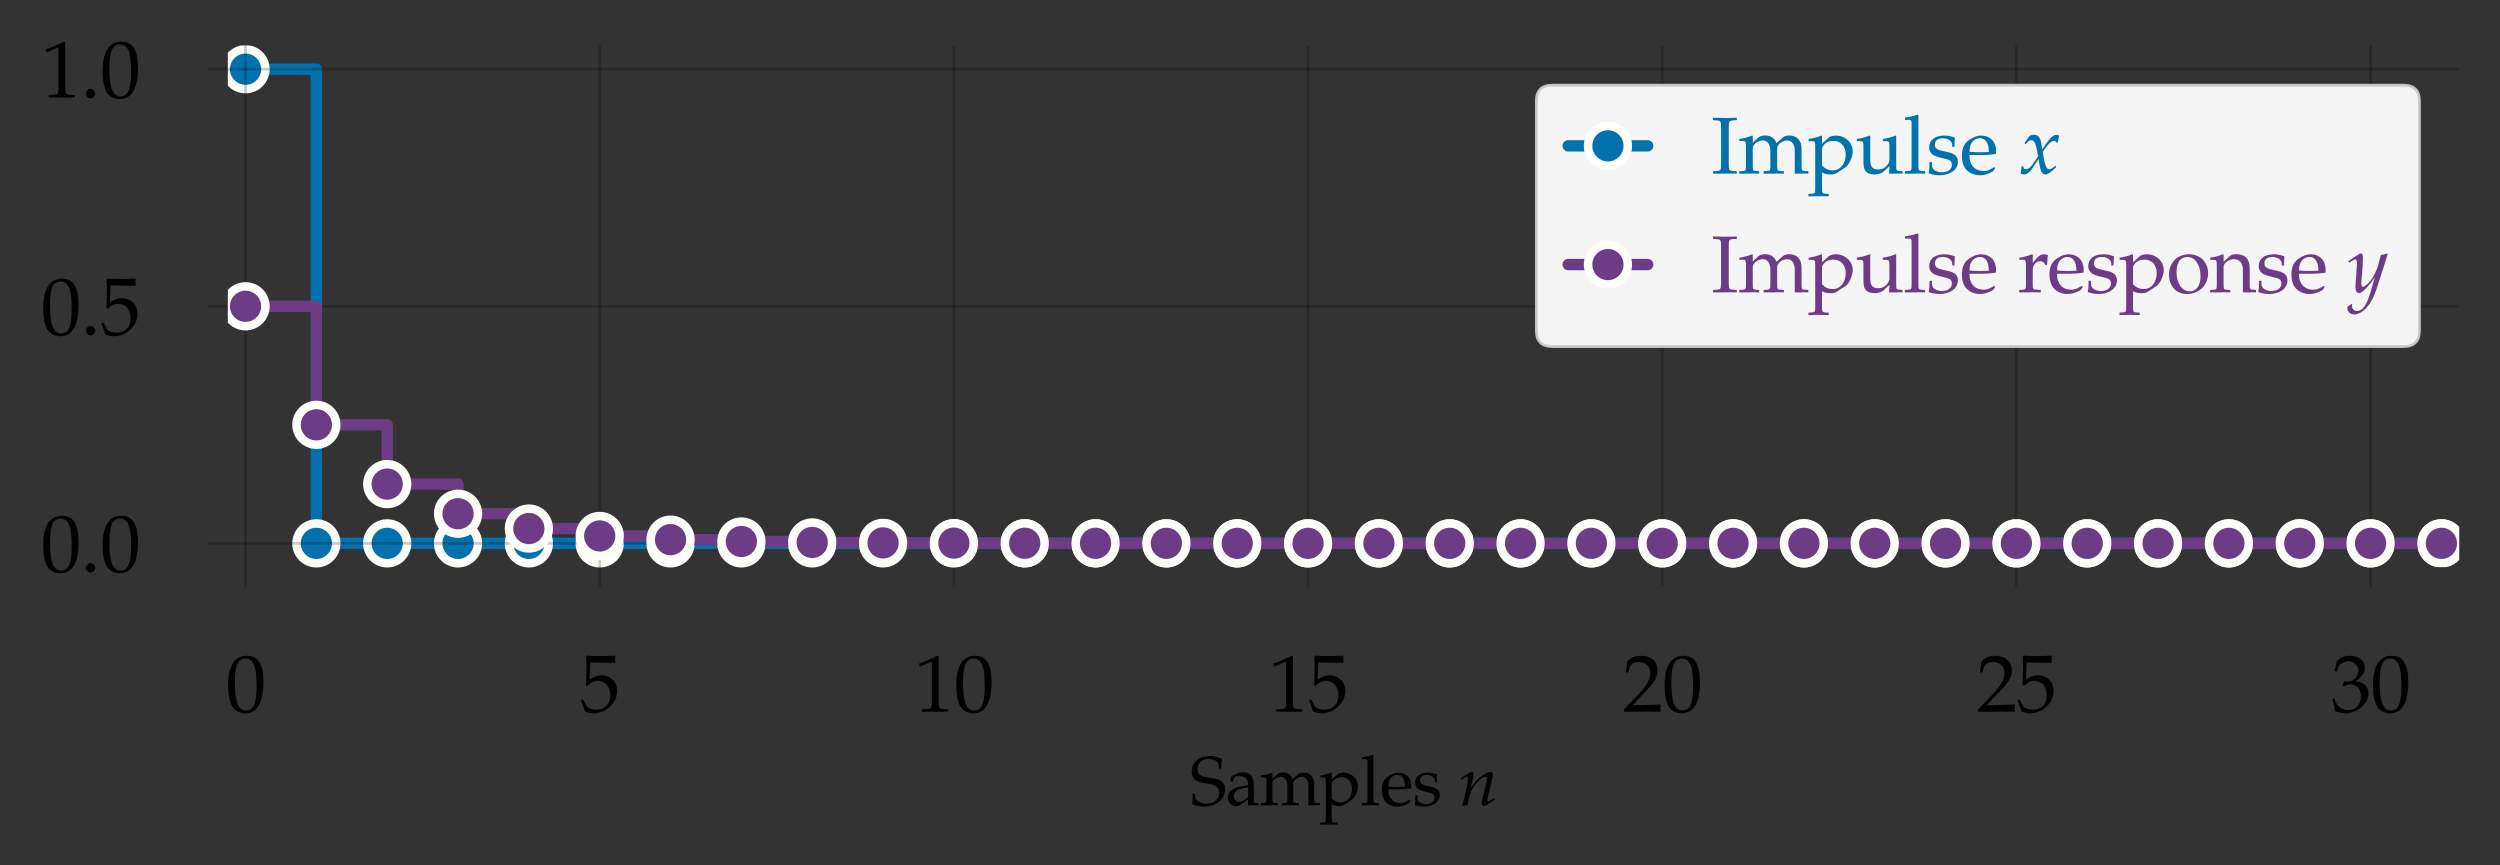 <?xml version="1.0" encoding="utf-8" standalone="no"?>
<!DOCTYPE svg PUBLIC "-//W3C//DTD SVG 1.1//EN"
  "http://www.w3.org/Graphics/SVG/1.1/DTD/svg11.dtd">
<svg xmlns:xlink="http://www.w3.org/1999/xlink" width="440.4pt" height="152.433pt" viewBox="0 0 440.4 152.433" xmlns="http://www.w3.org/2000/svg" version="1.1">
 <rect x="0" y="0" width="440.4" height="152.433" fill="#333333" stroke="none"/>
 <defs>
  <style type="text/css">*{stroke-linejoin: round; stroke-linecap: butt}</style>
 </defs>
 <g id="figure_1">
  <g id="patch_1">
   <path d="M 0 152.433 
L 440.4 152.433 
L 440.4 0 
L 0 0 
L 0 152.433 
z
" style="fill: none"/>
  </g>
  <g id="axes_1">
   <g id="patch_2">
    <path d="M 40.135 99.895 
L 433.2 99.895 
L 433.2 8.013 
L 40.135 8.013 
L 40.135 99.895 
z
" style="fill: none"/>
   </g>
   <g id="line2d_1">
    <path d="M 43.254 12.19 
L 55.732 12.19 
L 55.732 95.718 
L 68.211 95.718 
L 68.211 95.718 
L 80.689 95.718 
L 80.689 95.718 
L 93.167 95.718 
L 93.167 95.718 
L 105.645 95.718 
L 105.645 95.718 
L 118.124 95.718 
L 118.124 95.718 
L 130.602 95.718 
L 130.602 95.718 
L 143.08 95.718 
L 143.08 95.718 
L 155.558 95.718 
L 155.558 95.718 
L 168.037 95.718 
L 168.037 95.718 
L 180.515 95.718 
L 180.515 95.718 
L 192.993 95.718 
L 192.993 95.718 
L 205.471 95.718 
L 205.471 95.718 
L 217.95 95.718 
L 217.95 95.718 
L 230.428 95.718 
L 230.428 95.718 
L 242.906 95.718 
L 242.906 95.718 
L 255.384 95.718 
L 255.384 95.718 
L 267.863 95.718 
L 267.863 95.718 
L 280.341 95.718 
L 280.341 95.718 
L 292.819 95.718 
L 292.819 95.718 
L 305.297 95.718 
L 305.297 95.718 
L 317.776 95.718 
L 317.776 95.718 
L 330.254 95.718 
L 330.254 95.718 
L 342.732 95.718 
L 342.732 95.718 
L 355.21 95.718 
L 355.21 95.718 
L 367.689 95.718 
L 367.689 95.718 
L 380.167 95.718 
L 380.167 95.718 
L 392.645 95.718 
L 392.645 95.718 
L 405.123 95.718 
L 405.123 95.718 
L 417.602 95.718 
L 417.602 95.718 
L 430.08 95.718 
L 430.08 95.718 
" clip-path="url(#p0ba676fb7f)" style="fill: none; stroke: #0271ae; stroke-width: 2; stroke-linecap: round"/>
    <defs>
     <path id="m0ae22d220e" d="M 0 3.5 
C 0.928 3.5 1.819 3.131 2.475 2.475 
C 3.131 1.819 3.5 0.928 3.5 0 
C 3.5 -0.928 3.131 -1.819 2.475 -2.475 
C 1.819 -3.131 0.928 -3.5 0 -3.5 
C -0.928 -3.5 -1.819 -3.131 -2.475 -2.475 
C -3.131 -1.819 -3.5 -0.928 -3.5 0 
C -3.5 0.928 -3.131 1.819 -2.475 2.475 
C -1.819 3.131 -0.928 3.5 0 3.5 
z
" style="stroke: #fefefa; stroke-width: 1.5"/>
    </defs>
    <g clip-path="url(#p0ba676fb7f)">
     <use xlink:href="#m0ae22d220e" x="43.254" y="12.19" style="fill: #0271ae; stroke: #fefefa; stroke-width: 1.5"/>
     <use xlink:href="#m0ae22d220e" x="55.732" y="95.718" style="fill: #0271ae; stroke: #fefefa; stroke-width: 1.5"/>
     <use xlink:href="#m0ae22d220e" x="68.211" y="95.718" style="fill: #0271ae; stroke: #fefefa; stroke-width: 1.5"/>
     <use xlink:href="#m0ae22d220e" x="80.689" y="95.718" style="fill: #0271ae; stroke: #fefefa; stroke-width: 1.5"/>
     <use xlink:href="#m0ae22d220e" x="93.167" y="95.718" style="fill: #0271ae; stroke: #fefefa; stroke-width: 1.5"/>
     <use xlink:href="#m0ae22d220e" x="105.645" y="95.718" style="fill: #0271ae; stroke: #fefefa; stroke-width: 1.5"/>
     <use xlink:href="#m0ae22d220e" x="118.124" y="95.718" style="fill: #0271ae; stroke: #fefefa; stroke-width: 1.5"/>
     <use xlink:href="#m0ae22d220e" x="130.602" y="95.718" style="fill: #0271ae; stroke: #fefefa; stroke-width: 1.5"/>
     <use xlink:href="#m0ae22d220e" x="143.08" y="95.718" style="fill: #0271ae; stroke: #fefefa; stroke-width: 1.5"/>
     <use xlink:href="#m0ae22d220e" x="155.558" y="95.718" style="fill: #0271ae; stroke: #fefefa; stroke-width: 1.5"/>
     <use xlink:href="#m0ae22d220e" x="168.037" y="95.718" style="fill: #0271ae; stroke: #fefefa; stroke-width: 1.5"/>
     <use xlink:href="#m0ae22d220e" x="180.515" y="95.718" style="fill: #0271ae; stroke: #fefefa; stroke-width: 1.5"/>
     <use xlink:href="#m0ae22d220e" x="192.993" y="95.718" style="fill: #0271ae; stroke: #fefefa; stroke-width: 1.5"/>
     <use xlink:href="#m0ae22d220e" x="205.471" y="95.718" style="fill: #0271ae; stroke: #fefefa; stroke-width: 1.5"/>
     <use xlink:href="#m0ae22d220e" x="217.95" y="95.718" style="fill: #0271ae; stroke: #fefefa; stroke-width: 1.5"/>
     <use xlink:href="#m0ae22d220e" x="230.428" y="95.718" style="fill: #0271ae; stroke: #fefefa; stroke-width: 1.5"/>
     <use xlink:href="#m0ae22d220e" x="242.906" y="95.718" style="fill: #0271ae; stroke: #fefefa; stroke-width: 1.5"/>
     <use xlink:href="#m0ae22d220e" x="255.384" y="95.718" style="fill: #0271ae; stroke: #fefefa; stroke-width: 1.5"/>
     <use xlink:href="#m0ae22d220e" x="267.863" y="95.718" style="fill: #0271ae; stroke: #fefefa; stroke-width: 1.5"/>
     <use xlink:href="#m0ae22d220e" x="280.341" y="95.718" style="fill: #0271ae; stroke: #fefefa; stroke-width: 1.5"/>
     <use xlink:href="#m0ae22d220e" x="292.819" y="95.718" style="fill: #0271ae; stroke: #fefefa; stroke-width: 1.5"/>
     <use xlink:href="#m0ae22d220e" x="305.297" y="95.718" style="fill: #0271ae; stroke: #fefefa; stroke-width: 1.5"/>
     <use xlink:href="#m0ae22d220e" x="317.776" y="95.718" style="fill: #0271ae; stroke: #fefefa; stroke-width: 1.5"/>
     <use xlink:href="#m0ae22d220e" x="330.254" y="95.718" style="fill: #0271ae; stroke: #fefefa; stroke-width: 1.5"/>
     <use xlink:href="#m0ae22d220e" x="342.732" y="95.718" style="fill: #0271ae; stroke: #fefefa; stroke-width: 1.5"/>
     <use xlink:href="#m0ae22d220e" x="355.21" y="95.718" style="fill: #0271ae; stroke: #fefefa; stroke-width: 1.5"/>
     <use xlink:href="#m0ae22d220e" x="367.689" y="95.718" style="fill: #0271ae; stroke: #fefefa; stroke-width: 1.5"/>
     <use xlink:href="#m0ae22d220e" x="380.167" y="95.718" style="fill: #0271ae; stroke: #fefefa; stroke-width: 1.5"/>
     <use xlink:href="#m0ae22d220e" x="392.645" y="95.718" style="fill: #0271ae; stroke: #fefefa; stroke-width: 1.5"/>
     <use xlink:href="#m0ae22d220e" x="405.123" y="95.718" style="fill: #0271ae; stroke: #fefefa; stroke-width: 1.5"/>
     <use xlink:href="#m0ae22d220e" x="417.602" y="95.718" style="fill: #0271ae; stroke: #fefefa; stroke-width: 1.5"/>
     <use xlink:href="#m0ae22d220e" x="430.08" y="95.718" style="fill: #0271ae; stroke: #fefefa; stroke-width: 1.5"/>
    </g>
   </g>
   <g id="matplotlib.axis_1">
    <g id="xtick_1">
     <g id="line2d_2">
      <path d="M 43.254 99.895 
L 43.254 8.013 
" clip-path="url(#p0ba676fb7f)" style="fill: none; stroke: #000000; stroke-opacity: 0.2; stroke-width: 0.5; stroke-linecap: round"/>
     </g>
     <g id="line2d_3">
      <defs>
       <path id="mf7a85836d2" d="M 0 0 
L 0 3.5 
" style="stroke: #000000; stroke-opacity: 0.2; stroke-width: 0.5"/>
      </defs>
      <g>
       <use xlink:href="#mf7a85836d2" x="43.254" y="99.895" style="fill-opacity: 0.2; stroke: #000000; stroke-opacity: 0.2; stroke-width: 0.5"/>
      </g>
     </g>
     <g id="text_1">
      <!-- $\mathdefault{0}$ -->
      <g transform="translate(39.767 125.374)scale(0.14 -0.14)">
       <defs>
        <path id="URWPalladioL-Roma-30" d="M 1683 4416 
C 691 4416 186 3628 186 2076 
C 186 1326 320 679 544 365 
C 768 51 1126 -128 1523 -128 
C 2490 -128 2976 704 2976 2345 
C 2976 3749 2560 4416 1683 4416 
z
M 1568 4191 
C 2189 4191 2438 3563 2438 2025 
C 2438 660 2195 96 1606 96 
C 986 96 723 743 723 2307 
C 723 3660 960 4191 1568 4191 
z
" transform="scale(0.016)"/>
       </defs>
       <use xlink:href="#URWPalladioL-Roma-30" transform="scale(0.996)"/>
      </g>
     </g>
    </g>
    <g id="xtick_2">
     <g id="line2d_4">
      <path d="M 105.645 99.895 
L 105.645 8.013 
" clip-path="url(#p0ba676fb7f)" style="fill: none; stroke: #000000; stroke-opacity: 0.2; stroke-width: 0.5; stroke-linecap: round"/>
     </g>
     <g id="line2d_5">
      <g>
       <use xlink:href="#mf7a85836d2" x="105.645" y="99.895" style="fill-opacity: 0.2; stroke: #000000; stroke-opacity: 0.2; stroke-width: 0.5"/>
      </g>
     </g>
     <g id="text_2">
      <!-- $\mathdefault{5}$ -->
      <g transform="translate(102.159 125.374)scale(0.14 -0.14)">
       <defs>
        <path id="URWPalladioL-Roma-35" d="M 813 3891 
C 1638 3865 1997 3859 2765 3859 
L 2797 3891 
C 2784 4006 2784 4057 2784 4140 
C 2784 4230 2784 4281 2797 4396 
L 2765 4428 
C 2285 4403 1997 4396 1651 4396 
C 1299 4396 1018 4403 538 4428 
L 506 4396 
C 512 4006 518 3724 518 3520 
C 518 2976 499 2360 480 2076 
L 608 2038 
C 909 2341 1082 2432 1395 2432 
C 2010 2432 2394 1992 2394 1295 
C 2394 579 1984 160 1286 160 
C 941 160 621 276 531 443 
L 237 973 
L 83 882 
C 230 514 307 308 397 25 
C 576 -71 832 -128 1107 -128 
C 1536 -128 1990 57 2342 366 
C 2733 715 2938 1153 2938 1631 
C 2938 2360 2419 2873 1690 2873 
C 1382 2873 1152 2790 755 2553 
L 813 3891 
z
" transform="scale(0.016)"/>
       </defs>
       <use xlink:href="#URWPalladioL-Roma-35" transform="scale(0.996)"/>
      </g>
     </g>
    </g>
    <g id="xtick_3">
     <g id="line2d_6">
      <path d="M 168.037 99.895 
L 168.037 8.013 
" clip-path="url(#p0ba676fb7f)" style="fill: none; stroke: #000000; stroke-opacity: 0.2; stroke-width: 0.5; stroke-linecap: round"/>
     </g>
     <g id="line2d_7">
      <g>
       <use xlink:href="#mf7a85836d2" x="168.037" y="99.895" style="fill-opacity: 0.2; stroke: #000000; stroke-opacity: 0.2; stroke-width: 0.5"/>
      </g>
     </g>
     <g id="text_3">
      <!-- $\mathdefault{10}$ -->
      <g transform="translate(161.063 125.374)scale(0.14 -0.14)">
       <defs>
        <path id="URWPalladioL-Roma-31" d="M 429 3571 
L 493 3571 
L 1318 3942 
C 1325 3949 1331 3949 1338 3949 
C 1376 3949 1389 3891 1389 3737 
L 1389 633 
C 1389 300 1318 230 973 211 
L 614 192 
L 614 0 
C 1600 0 1600 0 1670 0 
C 1754 0 1894 0 2112 -7 
C 2189 6 2413 6 2675 0 
L 2675 192 
L 2342 211 
C 1990 229 1926 299 1926 628 
L 1926 4383 
L 1837 4416 
C 1421 4199 966 4009 384 3807 
L 429 3571 
z
" transform="scale(0.016)"/>
       </defs>
       <use xlink:href="#URWPalladioL-Roma-31" transform="scale(0.996)"/>
       <use xlink:href="#URWPalladioL-Roma-30" transform="translate(49.813 0)scale(0.996)"/>
      </g>
     </g>
    </g>
    <g id="xtick_4">
     <g id="line2d_8">
      <path d="M 230.428 99.895 
L 230.428 8.013 
" clip-path="url(#p0ba676fb7f)" style="fill: none; stroke: #000000; stroke-opacity: 0.2; stroke-width: 0.5; stroke-linecap: round"/>
     </g>
     <g id="line2d_9">
      <g>
       <use xlink:href="#mf7a85836d2" x="230.428" y="99.895" style="fill-opacity: 0.2; stroke: #000000; stroke-opacity: 0.2; stroke-width: 0.5"/>
      </g>
     </g>
     <g id="text_4">
      <!-- $\mathdefault{15}$ -->
      <g transform="translate(223.454 125.374)scale(0.14 -0.14)">
       <use xlink:href="#URWPalladioL-Roma-31" transform="scale(0.996)"/>
       <use xlink:href="#URWPalladioL-Roma-35" transform="translate(49.813 0)scale(0.996)"/>
      </g>
     </g>
    </g>
    <g id="xtick_5">
     <g id="line2d_10">
      <path d="M 292.819 99.895 
L 292.819 8.013 
" clip-path="url(#p0ba676fb7f)" style="fill: none; stroke: #000000; stroke-opacity: 0.2; stroke-width: 0.5; stroke-linecap: round"/>
     </g>
     <g id="line2d_11">
      <g>
       <use xlink:href="#mf7a85836d2" x="292.819" y="99.895" style="fill-opacity: 0.2; stroke: #000000; stroke-opacity: 0.2; stroke-width: 0.5"/>
      </g>
     </g>
     <g id="text_5">
      <!-- $\mathdefault{20}$ -->
      <g transform="translate(285.845 125.374)scale(0.14 -0.14)">
       <defs>
        <path id="URWPalladioL-Roma-32" d="M 102 166 
L 102 0 
C 1299 0 1299 0 1530 0 
C 1760 19 1760 19 2995 0 
C 2982 134 2982 198 2982 287 
C 2982 370 2982 434 2995 574 
C 2259 542 1965 536 781 510 
L 1946 1741 
C 2566 2398 2758 2749 2758 3228 
C 2758 3961 2259 4416 1446 4416 
C 986 4416 672 4287 358 3967 
L 250 3100 
L 435 3100 
L 518 3394 
C 621 3763 851 3923 1280 3923 
C 1830 3923 2182 3578 2182 3036 
C 2182 2558 1914 2086 1190 1320 
L 102 166 
z
" transform="scale(0.016)"/>
       </defs>
       <use xlink:href="#URWPalladioL-Roma-32" transform="scale(0.996)"/>
       <use xlink:href="#URWPalladioL-Roma-30" transform="translate(49.813 0)scale(0.996)"/>
      </g>
     </g>
    </g>
    <g id="xtick_6">
     <g id="line2d_12">
      <path d="M 355.21 99.895 
L 355.21 8.013 
" clip-path="url(#p0ba676fb7f)" style="fill: none; stroke: #000000; stroke-opacity: 0.2; stroke-width: 0.5; stroke-linecap: round"/>
     </g>
     <g id="line2d_13">
      <g>
       <use xlink:href="#mf7a85836d2" x="355.21" y="99.895" style="fill-opacity: 0.2; stroke: #000000; stroke-opacity: 0.2; stroke-width: 0.5"/>
      </g>
     </g>
     <g id="text_6">
      <!-- $\mathdefault{25}$ -->
      <g transform="translate(348.237 125.374)scale(0.14 -0.14)">
       <use xlink:href="#URWPalladioL-Roma-32" transform="scale(0.996)"/>
       <use xlink:href="#URWPalladioL-Roma-35" transform="translate(49.813 0)scale(0.996)"/>
      </g>
     </g>
    </g>
    <g id="xtick_7">
     <g id="line2d_14">
      <path d="M 417.602 99.895 
L 417.602 8.013 
" clip-path="url(#p0ba676fb7f)" style="fill: none; stroke: #000000; stroke-opacity: 0.2; stroke-width: 0.5; stroke-linecap: round"/>
     </g>
     <g id="line2d_15">
      <g>
       <use xlink:href="#mf7a85836d2" x="417.602" y="99.895" style="fill-opacity: 0.2; stroke: #000000; stroke-opacity: 0.2; stroke-width: 0.5"/>
      </g>
     </g>
     <g id="text_7">
      <!-- $\mathdefault{30}$ -->
      <g transform="translate(410.628 125.374)scale(0.14 -0.14)">
       <defs>
        <path id="URWPalladioL-Roma-33" d="M 275 3196 
L 474 3196 
L 589 3553 
C 659 3770 1062 3987 1395 3987 
C 1811 3987 2150 3649 2150 3247 
C 2150 2769 1773 2368 1318 2368 
C 1267 2368 1197 2374 1114 2380 
L 1018 2387 
L 941 2047 
L 986 2008 
C 1229 2118 1350 2150 1523 2150 
C 2054 2150 2362 1808 2362 1222 
C 2362 565 1971 134 1376 134 
C 1082 134 819 231 627 411 
C 474 553 390 701 269 1048 
L 96 984 
C 230 591 282 359 320 38 
C 659 -77 941 -128 1178 -128 
C 1690 -128 2278 160 2630 591 
C 2848 855 2957 1139 2957 1441 
C 2957 1750 2829 2021 2598 2182 
C 2438 2297 2291 2348 1971 2406 
C 2483 2801 2675 3094 2675 3470 
C 2675 4038 2202 4416 1491 4416 
C 1056 4416 768 4294 461 3987 
L 275 3196 
z
" transform="scale(0.016)"/>
       </defs>
       <use xlink:href="#URWPalladioL-Roma-33" transform="scale(0.996)"/>
       <use xlink:href="#URWPalladioL-Roma-30" transform="translate(49.813 0)scale(0.996)"/>
      </g>
     </g>
    </g>
    <g id="text_8">
     <!-- Samples $n$ -->
     <g transform="translate(209.64 141.862)scale(0.12 -0.12)">
      <defs>
       <path id="URWPalladioL-Roma-53" d="M 2861 3371 
C 2861 3711 2886 3929 2950 4275 
C 2438 4479 2150 4544 1798 4544 
C 845 4544 154 3942 154 3102 
C 154 2788 237 2557 422 2384 
C 640 2185 934 2083 1555 1999 
C 2048 1929 2272 1858 2438 1711 
C 2605 1576 2682 1390 2682 1147 
C 2682 570 2202 153 1536 153 
C 1024 153 525 403 493 666 
L 442 1095 
L 237 1095 
C 243 980 243 877 243 839 
C 243 544 230 403 192 115 
C 557 -45 928 -128 1299 -128 
C 2413 -128 3219 544 3219 1474 
C 3219 1775 3136 1986 2957 2153 
C 2733 2365 2464 2448 1747 2544 
C 966 2647 691 2858 691 3352 
C 691 3890 1094 4275 1658 4275 
C 1907 4275 2144 4224 2317 4127 
C 2528 4018 2598 3922 2618 3736 
L 2656 3371 
L 2861 3371 
z
" transform="scale(0.016)"/>
       <path id="URWPalladioL-Roma-61" d="M 2074 544 
L 2042 0 
C 2458 0 2458 0 2541 0 
C 2573 19 2733 12 3014 0 
L 3014 192 
L 2765 204 
C 2611 211 2586 262 2586 576 
L 2586 1751 
C 2586 2688 2317 3027 1574 3027 
C 1299 3027 1043 2956 800 2809 
L 461 2604 
L 461 2187 
L 627 2142 
L 710 2341 
C 845 2642 909 2688 1203 2688 
C 1805 2688 2054 2450 2074 1866 
L 1440 1751 
C 570 1590 205 1289 205 730 
C 205 224 506 -64 1011 -64 
C 1126 -64 1235 -45 1280 -13 
L 2074 544 
z
M 2074 806 
C 1888 544 1485 300 1235 300 
C 979 300 755 537 755 812 
C 755 1049 883 1273 1075 1395 
C 1235 1491 1587 1580 2074 1651 
L 2074 806 
z
" transform="scale(0.016)"/>
       <path id="URWPalladioL-Roma-6d" d="M 115 2579 
L 352 2579 
C 608 2579 634 2534 634 2112 
L 634 672 
C 634 268 614 224 397 211 
L 102 192 
L 102 0 
C 717 0 736 0 915 0 
C 1094 19 1261 12 1677 0 
L 1677 192 
L 1408 211 
C 1190 223 1171 268 1171 670 
L 1171 2023 
C 1171 2311 1594 2624 1978 2624 
C 2323 2624 2560 2298 2560 1813 
L 2560 670 
C 2560 268 2541 223 2323 211 
L 2029 192 
L 2029 0 
C 2669 0 2669 0 2829 0 
C 2989 19 2989 19 3629 0 
L 3629 192 
L 3334 211 
C 3117 223 3098 268 3098 670 
L 3098 2023 
C 3098 2311 3520 2624 3904 2624 
C 4250 2624 4486 2298 4486 1813 
L 4486 0 
C 4877 0 4883 0 4992 0 
C 5075 19 5075 19 5562 0 
L 5562 192 
L 5261 211 
C 5043 223 5024 268 5024 670 
L 5024 1985 
C 5024 2617 4653 3014 4064 3014 
C 3840 3014 3654 2956 3539 2854 
L 3053 2419 
C 2848 2841 2586 3014 2144 3014 
C 1907 3014 1728 2956 1613 2854 
L 1171 2445 
L 1171 2988 
L 1114 3008 
C 787 2873 454 2783 115 2745 
L 115 2579 
z
" transform="scale(0.016)"/>
       <path id="URWPalladioL-Roma-70" d="M 64 2566 
L 301 2566 
C 557 2566 582 2521 582 2100 
L 582 -1118 
C 582 -1523 563 -1568 346 -1581 
L 51 -1600 
L 51 -1792 
C 691 -1773 691 -1773 851 -1773 
C 1011 -1773 1011 -1773 1651 -1792 
L 1651 -1600 
L 1357 -1581 
C 1139 -1568 1120 -1523 1120 -1118 
L 1120 96 
C 1312 -20 1517 -64 1805 -64 
C 1990 -64 2157 -26 2259 38 
L 2989 511 
C 3245 677 3546 1334 3546 1743 
C 3546 2451 2957 3008 2214 3008 
C 1978 3008 1747 2943 1645 2847 
L 1120 2368 
L 1120 2982 
L 1062 3008 
C 736 2873 403 2783 64 2745 
L 64 2566 
z
M 1120 1966 
C 1120 2055 1152 2126 1235 2234 
C 1421 2470 1683 2591 2003 2591 
C 2605 2591 2989 2170 2989 1507 
C 2989 792 2560 262 1984 262 
C 1632 262 1370 377 1120 639 
L 1120 1966 
z
" transform="scale(0.016)"/>
       <path id="URWPalladioL-Roma-6c" d="M 147 4249 
L 506 4249 
C 621 4249 666 4179 666 3987 
L 666 672 
C 666 268 646 224 429 211 
L 134 192 
L 134 0 
C 774 0 774 0 934 0 
C 1094 19 1094 19 1734 0 
L 1734 192 
L 1440 211 
C 1222 224 1203 268 1203 672 
L 1203 4614 
L 1146 4665 
C 864 4557 653 4505 147 4429 
L 147 4249 
z
" transform="scale(0.016)"/>
       <path id="URWPalladioL-Roma-65" d="M 2797 447 
L 2714 511 
C 2304 268 2157 211 1882 211 
C 1466 211 1120 396 941 710 
C 819 921 774 1100 762 1472 
L 1696 1472 
C 2138 1472 2413 1491 2854 1561 
C 2861 1651 2867 1708 2867 1786 
C 2867 2526 2394 3008 1677 3008 
C 1440 3008 1165 2924 902 2771 
C 378 2468 166 2069 166 1401 
C 166 998 262 652 435 409 
C 691 70 1120 -128 1600 -128 
C 1837 -128 2074 -77 2336 38 
C 2509 108 2643 192 2669 230 
L 2797 447 
z
M 2298 1708 
C 1965 1696 1811 1689 1581 1689 
C 1286 1689 1120 1696 774 1728 
C 774 2030 800 2172 883 2339 
C 1018 2623 1293 2796 1600 2796 
C 1811 2796 1978 2713 2093 2539 
C 2234 2326 2278 2140 2298 1708 
z
" transform="scale(0.016)"/>
       <path id="URWPalladioL-Roma-73" d="M 262 917 
C 262 474 243 282 192 25 
C 525 -84 774 -128 1069 -128 
C 1907 -128 2502 320 2502 949 
C 2502 1148 2445 1295 2323 1423 
C 2157 1584 1946 1661 1382 1770 
C 858 1872 685 2001 685 2296 
C 685 2617 909 2796 1299 2796 
C 1728 2796 2054 2572 2054 2270 
L 2054 2123 
L 2234 2123 
C 2240 2495 2246 2649 2266 2847 
C 1926 2963 1696 3008 1434 3008 
C 691 3008 237 2655 237 2078 
C 237 1770 378 1552 672 1417 
C 845 1340 1184 1237 1619 1141 
C 1907 1077 2029 942 2029 698 
C 2029 352 1709 108 1254 108 
C 787 108 454 333 454 654 
L 454 917 
L 262 917 
z
" transform="scale(0.016)"/>
       <path id="URWPalladioL-Ital-6e" d="M 154 2471 
L 198 2343 
L 403 2477 
C 640 2624 659 2637 704 2637 
C 774 2637 819 2573 819 2477 
C 819 2152 557 919 294 6 
L 339 -64 
C 499 -20 646 19 787 44 
C 909 849 1043 1264 1338 1705 
C 1683 2241 2163 2637 2451 2637 
C 2522 2637 2560 2579 2560 2484 
C 2560 2369 2541 2235 2490 2030 
L 2157 677 
C 2099 440 2074 293 2074 191 
C 2074 32 2144 -64 2266 -64 
C 2432 -64 2662 70 3290 536 
L 3226 651 
L 3059 542 
C 2874 421 2733 351 2669 351 
C 2624 351 2586 408 2586 479 
C 2586 511 2592 581 2598 606 
L 3021 2369 
C 3066 2554 3091 2733 3091 2841 
C 3091 2988 3021 3072 2893 3072 
C 2624 3072 2182 2829 1805 2477 
C 1562 2254 1382 2037 1050 1571 
L 1293 2599 
C 1318 2714 1331 2790 1331 2860 
C 1331 2995 1280 3072 1184 3072 
C 1050 3072 800 2931 333 2599 
L 154 2471 
z
" transform="scale(0.016)"/>
      </defs>
      <use xlink:href="#URWPalladioL-Roma-53" transform="scale(0.996)"/>
      <use xlink:href="#URWPalladioL-Roma-61" transform="translate(52.304 0)scale(0.996)"/>
      <use xlink:href="#URWPalladioL-Roma-6d" transform="translate(102.117 0)scale(0.996)"/>
      <use xlink:href="#URWPalladioL-Roma-70" transform="translate(190.087 0)scale(0.996)"/>
      <use xlink:href="#URWPalladioL-Roma-6c" transform="translate(249.961 0)scale(0.996)"/>
      <use xlink:href="#URWPalladioL-Roma-65" transform="translate(278.951 0)scale(0.996)"/>
      <use xlink:href="#URWPalladioL-Roma-73" transform="translate(326.672 0)scale(0.996)"/>
      <use xlink:href="#URWPalladioL-Ital-6e" transform="translate(395.065 0)scale(0.996)"/>
     </g>
    </g>
   </g>
   <g id="matplotlib.axis_2">
    <g id="ytick_1">
     <g id="line2d_16">
      <path d="M 40.135 95.718 
L 433.2 95.718 
" clip-path="url(#p0ba676fb7f)" style="fill: none; stroke: #000000; stroke-opacity: 0.2; stroke-width: 0.5; stroke-linecap: round"/>
     </g>
     <g id="line2d_17">
      <defs>
       <path id="m7ae27823b7" d="M 0 0 
L -3.5 0 
" style="stroke: #000000; stroke-opacity: 0.2; stroke-width: 0.5"/>
      </defs>
      <g>
       <use xlink:href="#m7ae27823b7" x="40.135" y="95.718" style="fill-opacity: 0.2; stroke: #000000; stroke-opacity: 0.2; stroke-width: 0.5"/>
      </g>
     </g>
     <g id="text_9">
      <!-- $\mathdefault{0.0}$ -->
      <g transform="translate(7.2 100.708)scale(0.14 -0.14)">
       <defs>
        <path id="URWPalladioL-Roma-2e" d="M 794 678 
C 602 678 429 499 429 307 
C 429 115 602 -64 787 -64 
C 992 -64 1171 108 1171 307 
C 1171 499 992 678 794 678 
z
" transform="scale(0.016)"/>
       </defs>
       <use xlink:href="#URWPalladioL-Roma-30" transform="scale(0.996)"/>
       <use xlink:href="#URWPalladioL-Roma-2e" transform="translate(49.813 0)scale(0.996)"/>
       <use xlink:href="#URWPalladioL-Roma-30" transform="translate(74.72 0)scale(0.996)"/>
      </g>
     </g>
    </g>
    <g id="ytick_2">
     <g id="line2d_18">
      <path d="M 40.135 53.954 
L 433.2 53.954 
" clip-path="url(#p0ba676fb7f)" style="fill: none; stroke: #000000; stroke-opacity: 0.2; stroke-width: 0.5; stroke-linecap: round"/>
     </g>
     <g id="line2d_19">
      <g>
       <use xlink:href="#m7ae27823b7" x="40.135" y="53.954" style="fill-opacity: 0.2; stroke: #000000; stroke-opacity: 0.2; stroke-width: 0.5"/>
      </g>
     </g>
     <g id="text_10">
      <!-- $\mathdefault{0.5}$ -->
      <g transform="translate(7.2 58.944)scale(0.14 -0.14)">
       <use xlink:href="#URWPalladioL-Roma-30" transform="scale(0.996)"/>
       <use xlink:href="#URWPalladioL-Roma-2e" transform="translate(49.813 0)scale(0.996)"/>
       <use xlink:href="#URWPalladioL-Roma-35" transform="translate(74.72 0)scale(0.996)"/>
      </g>
     </g>
    </g>
    <g id="ytick_3">
     <g id="line2d_20">
      <path d="M 40.135 12.19 
L 433.2 12.19 
" clip-path="url(#p0ba676fb7f)" style="fill: none; stroke: #000000; stroke-opacity: 0.2; stroke-width: 0.5; stroke-linecap: round"/>
     </g>
     <g id="line2d_21">
      <g>
       <use xlink:href="#m7ae27823b7" x="40.135" y="12.19" style="fill-opacity: 0.2; stroke: #000000; stroke-opacity: 0.2; stroke-width: 0.5"/>
      </g>
     </g>
     <g id="text_11">
      <!-- $\mathdefault{1.0}$ -->
      <g transform="translate(7.2 17.18)scale(0.14 -0.14)">
       <use xlink:href="#URWPalladioL-Roma-31" transform="scale(0.996)"/>
       <use xlink:href="#URWPalladioL-Roma-2e" transform="translate(49.813 0)scale(0.996)"/>
       <use xlink:href="#URWPalladioL-Roma-30" transform="translate(74.72 0)scale(0.996)"/>
      </g>
     </g>
    </g>
   </g>
   <g id="line2d_22">
    <path d="M 43.254 53.954 
L 55.732 53.954 
L 55.732 74.836 
L 68.211 74.836 
L 68.211 85.277 
L 80.689 85.277 
L 80.689 90.498 
L 93.167 90.498 
L 93.167 93.108 
L 105.645 93.108 
L 105.645 94.413 
L 118.124 94.413 
L 118.124 95.066 
L 130.602 95.066 
L 130.602 95.392 
L 143.08 95.392 
L 143.08 95.555 
L 155.558 95.555 
L 155.558 95.637 
L 168.037 95.637 
L 168.037 95.678 
L 180.515 95.678 
L 180.515 95.698 
L 192.993 95.698 
L 192.993 95.708 
L 205.471 95.708 
L 205.471 95.713 
L 217.95 95.713 
L 217.95 95.716 
L 230.428 95.716 
L 230.428 95.717 
L 242.906 95.717 
L 242.906 95.718 
L 255.384 95.718 
L 255.384 95.718 
L 267.863 95.718 
L 267.863 95.718 
L 280.341 95.718 
L 280.341 95.718 
L 292.819 95.718 
L 292.819 95.718 
L 305.297 95.718 
L 305.297 95.718 
L 317.776 95.718 
L 317.776 95.718 
L 330.254 95.718 
L 330.254 95.718 
L 342.732 95.718 
L 342.732 95.718 
L 355.21 95.718 
L 355.21 95.718 
L 367.689 95.718 
L 367.689 95.718 
L 380.167 95.718 
L 380.167 95.718 
L 392.645 95.718 
L 392.645 95.718 
L 405.123 95.718 
L 405.123 95.718 
L 417.602 95.718 
L 417.602 95.718 
L 430.08 95.718 
L 430.08 95.718 
" clip-path="url(#p0ba676fb7f)" style="fill: none; stroke: #6e3b87; stroke-width: 2; stroke-linecap: round"/>
    <defs>
     <path id="mc5fd499e57" d="M 0 3.5 
C 0.928 3.5 1.819 3.131 2.475 2.475 
C 3.131 1.819 3.5 0.928 3.5 0 
C 3.5 -0.928 3.131 -1.819 2.475 -2.475 
C 1.819 -3.131 0.928 -3.5 0 -3.5 
C -0.928 -3.5 -1.819 -3.131 -2.475 -2.475 
C -3.131 -1.819 -3.5 -0.928 -3.5 0 
C -3.5 0.928 -3.131 1.819 -2.475 2.475 
C -1.819 3.131 -0.928 3.5 0 3.5 
z
" style="stroke: #fefefa; stroke-width: 1.5"/>
    </defs>
    <g clip-path="url(#p0ba676fb7f)">
     <use xlink:href="#mc5fd499e57" x="43.254" y="53.954" style="fill: #6e3b87; stroke: #fefefa; stroke-width: 1.5"/>
     <use xlink:href="#mc5fd499e57" x="55.732" y="74.836" style="fill: #6e3b87; stroke: #fefefa; stroke-width: 1.5"/>
     <use xlink:href="#mc5fd499e57" x="68.211" y="85.277" style="fill: #6e3b87; stroke: #fefefa; stroke-width: 1.5"/>
     <use xlink:href="#mc5fd499e57" x="80.689" y="90.498" style="fill: #6e3b87; stroke: #fefefa; stroke-width: 1.5"/>
     <use xlink:href="#mc5fd499e57" x="93.167" y="93.108" style="fill: #6e3b87; stroke: #fefefa; stroke-width: 1.5"/>
     <use xlink:href="#mc5fd499e57" x="105.645" y="94.413" style="fill: #6e3b87; stroke: #fefefa; stroke-width: 1.5"/>
     <use xlink:href="#mc5fd499e57" x="118.124" y="95.066" style="fill: #6e3b87; stroke: #fefefa; stroke-width: 1.5"/>
     <use xlink:href="#mc5fd499e57" x="130.602" y="95.392" style="fill: #6e3b87; stroke: #fefefa; stroke-width: 1.5"/>
     <use xlink:href="#mc5fd499e57" x="143.08" y="95.555" style="fill: #6e3b87; stroke: #fefefa; stroke-width: 1.5"/>
     <use xlink:href="#mc5fd499e57" x="155.558" y="95.637" style="fill: #6e3b87; stroke: #fefefa; stroke-width: 1.5"/>
     <use xlink:href="#mc5fd499e57" x="168.037" y="95.678" style="fill: #6e3b87; stroke: #fefefa; stroke-width: 1.5"/>
     <use xlink:href="#mc5fd499e57" x="180.515" y="95.698" style="fill: #6e3b87; stroke: #fefefa; stroke-width: 1.5"/>
     <use xlink:href="#mc5fd499e57" x="192.993" y="95.708" style="fill: #6e3b87; stroke: #fefefa; stroke-width: 1.5"/>
     <use xlink:href="#mc5fd499e57" x="205.471" y="95.713" style="fill: #6e3b87; stroke: #fefefa; stroke-width: 1.5"/>
     <use xlink:href="#mc5fd499e57" x="217.95" y="95.716" style="fill: #6e3b87; stroke: #fefefa; stroke-width: 1.5"/>
     <use xlink:href="#mc5fd499e57" x="230.428" y="95.717" style="fill: #6e3b87; stroke: #fefefa; stroke-width: 1.5"/>
     <use xlink:href="#mc5fd499e57" x="242.906" y="95.718" style="fill: #6e3b87; stroke: #fefefa; stroke-width: 1.5"/>
     <use xlink:href="#mc5fd499e57" x="255.384" y="95.718" style="fill: #6e3b87; stroke: #fefefa; stroke-width: 1.5"/>
     <use xlink:href="#mc5fd499e57" x="267.863" y="95.718" style="fill: #6e3b87; stroke: #fefefa; stroke-width: 1.5"/>
     <use xlink:href="#mc5fd499e57" x="280.341" y="95.718" style="fill: #6e3b87; stroke: #fefefa; stroke-width: 1.5"/>
     <use xlink:href="#mc5fd499e57" x="292.819" y="95.718" style="fill: #6e3b87; stroke: #fefefa; stroke-width: 1.5"/>
     <use xlink:href="#mc5fd499e57" x="305.297" y="95.718" style="fill: #6e3b87; stroke: #fefefa; stroke-width: 1.5"/>
     <use xlink:href="#mc5fd499e57" x="317.776" y="95.718" style="fill: #6e3b87; stroke: #fefefa; stroke-width: 1.5"/>
     <use xlink:href="#mc5fd499e57" x="330.254" y="95.718" style="fill: #6e3b87; stroke: #fefefa; stroke-width: 1.5"/>
     <use xlink:href="#mc5fd499e57" x="342.732" y="95.718" style="fill: #6e3b87; stroke: #fefefa; stroke-width: 1.5"/>
     <use xlink:href="#mc5fd499e57" x="355.21" y="95.718" style="fill: #6e3b87; stroke: #fefefa; stroke-width: 1.5"/>
     <use xlink:href="#mc5fd499e57" x="367.689" y="95.718" style="fill: #6e3b87; stroke: #fefefa; stroke-width: 1.5"/>
     <use xlink:href="#mc5fd499e57" x="380.167" y="95.718" style="fill: #6e3b87; stroke: #fefefa; stroke-width: 1.5"/>
     <use xlink:href="#mc5fd499e57" x="392.645" y="95.718" style="fill: #6e3b87; stroke: #fefefa; stroke-width: 1.5"/>
     <use xlink:href="#mc5fd499e57" x="405.123" y="95.718" style="fill: #6e3b87; stroke: #fefefa; stroke-width: 1.5"/>
     <use xlink:href="#mc5fd499e57" x="417.602" y="95.718" style="fill: #6e3b87; stroke: #fefefa; stroke-width: 1.5"/>
     <use xlink:href="#mc5fd499e57" x="430.08" y="95.718" style="fill: #6e3b87; stroke: #fefefa; stroke-width: 1.5"/>
    </g>
   </g>
   <g id="legend_1">
    <g id="patch_3">
     <path d="M 273.453 61.039 
L 423.4 61.039 
Q 426.2 61.039 426.2 58.239 
L 426.2 17.813 
Q 426.2 15.013 423.4 15.013 
L 273.453 15.013 
Q 270.653 15.013 270.653 17.813 
L 270.653 58.239 
Q 270.653 61.039 273.453 61.039 
z
" style="fill: #ffffff; opacity: 0.95; stroke: #cccccc; stroke-width: 0.5; stroke-linejoin: miter"/>
    </g>
    <g id="line2d_23">
     <path d="M 276.253 25.693 
L 283.253 25.693 
L 283.253 25.693 
L 290.253 25.693 
L 290.253 25.693 
" style="fill: none; stroke: #0271ae; stroke-width: 2; stroke-linecap: round"/>
     <g>
      <use xlink:href="#m0ae22d220e" x="283.253" y="25.693" style="fill: #0271ae; stroke: #fefefa; stroke-width: 1.5"/>
     </g>
    </g>
    <g id="text_12">
     <!-- Impulse $x$ -->
     <g style="fill: #0271ae" transform="translate(301.453 30.593)scale(0.14 -0.14)">
      <defs>
       <path id="URWPalladioL-Roma-49" d="M 1382 3633 
C 1382 4135 1414 4185 1709 4204 
L 2016 4223 
L 2016 4416 
C 1549 4396 1408 4396 1075 4396 
C 755 4396 602 4403 141 4416 
L 141 4223 
L 448 4204 
C 742 4185 774 4135 774 3633 
L 774 782 
C 774 280 742 230 448 211 
L 141 192 
L 141 0 
C 518 -7 742 0 1075 0 
C 1408 19 1638 12 2016 0 
L 2016 192 
L 1709 211 
C 1414 230 1382 281 1382 787 
L 1382 3633 
z
" transform="scale(0.016)"/>
       <path id="URWPalladioL-Roma-75" d="M 3219 2982 
L 3162 3008 
C 2835 2873 2502 2784 2163 2745 
L 2163 2567 
L 2400 2567 
C 2656 2567 2682 2522 2682 2101 
L 2682 1060 
C 2682 920 2592 741 2445 594 
C 2266 415 2061 326 1811 326 
C 1587 326 1408 396 1306 517 
C 1216 620 1171 817 1171 1098 
L 1171 2982 
L 1114 3008 
C 787 2873 454 2784 115 2745 
L 115 2567 
L 352 2567 
C 608 2567 634 2522 634 2101 
L 634 1028 
C 634 581 672 383 787 224 
C 928 32 1171 -64 1536 -64 
C 1824 -58 2080 32 2253 192 
L 2682 588 
C 2682 403 2675 300 2656 0 
C 3085 0 3091 0 3187 0 
C 3277 19 3277 19 3718 0 
L 3718 192 
L 3456 211 
C 3238 224 3219 262 3219 672 
L 3219 2982 
z
" transform="scale(0.016)"/>
       <path id="URWPalladioL-Ital-78" d="M 134 567 
C 134 440 122 358 83 153 
C 70 76 64 57 58 12 
C 154 -39 256 -64 333 -64 
C 544 -64 794 121 992 421 
L 1478 1164 
L 1549 726 
C 1632 185 1779 -64 2010 -64 
C 2150 -64 2355 44 2560 230 
L 2874 510 
L 2816 631 
C 2586 440 2426 345 2323 345 
C 2227 345 2144 409 2080 536 
C 2022 656 1952 891 1920 1075 
L 1805 1716 
L 2029 2027 
C 2330 2439 2502 2585 2701 2585 
C 2803 2585 2880 2534 2912 2439 
L 3002 2465 
L 3098 3007 
C 3021 3052 2963 3072 2906 3072 
C 2650 3072 2394 2841 1997 2255 
L 1760 1906 
L 1722 2211 
C 1645 2841 1472 3072 1094 3072 
C 928 3072 787 3020 730 2937 
L 358 2408 
L 467 2344 
C 659 2560 787 2649 909 2649 
C 1120 2649 1261 2389 1370 1767 
L 1440 1373 
L 1184 980 
C 909 555 691 352 512 352 
C 416 352 346 377 333 409 
L 262 586 
L 134 567 
z
" transform="scale(0.016)"/>
      </defs>
      <use xlink:href="#URWPalladioL-Roma-49" transform="scale(0.996)"/>
      <use xlink:href="#URWPalladioL-Roma-6d" transform="translate(33.574 0)scale(0.996)"/>
      <use xlink:href="#URWPalladioL-Roma-70" transform="translate(121.544 0)scale(0.996)"/>
      <use xlink:href="#URWPalladioL-Roma-75" transform="translate(181.418 0)scale(0.996)"/>
      <use xlink:href="#URWPalladioL-Roma-6c" transform="translate(241.492 0)scale(0.996)"/>
      <use xlink:href="#URWPalladioL-Roma-73" transform="translate(270.482 0)scale(0.996)"/>
      <use xlink:href="#URWPalladioL-Roma-65" transform="translate(312.724 0)scale(0.996)"/>
      <use xlink:href="#URWPalladioL-Ital-78" transform="translate(388.29 0)scale(0.996)"/>
     </g>
    </g>
    <g id="line2d_24">
     <path d="M 276.253 46.606 
L 283.253 46.606 
L 283.253 46.606 
L 290.253 46.606 
L 290.253 46.606 
" style="fill: none; stroke: #6e3b87; stroke-width: 2; stroke-linecap: round"/>
     <g>
      <use xlink:href="#mc5fd499e57" x="283.253" y="46.606" style="fill: #6e3b87; stroke: #fefefa; stroke-width: 1.5"/>
     </g>
    </g>
    <g id="text_13">
     <!-- Impulse response $y$ -->
     <g style="fill: #6e3b87" transform="translate(301.453 51.506)scale(0.14 -0.14)">
      <defs>
       <path id="URWPalladioL-Roma-72" d="M 147 2579 
L 384 2579 
C 640 2579 666 2534 666 2112 
L 666 672 
C 666 268 646 224 429 211 
L 134 192 
L 134 0 
C 595 -7 762 0 922 0 
C 1050 19 1050 19 1837 0 
L 1837 192 
L 1504 211 
C 1216 230 1203 249 1203 669 
L 1203 1763 
C 1203 2145 1459 2463 1773 2463 
C 1965 2463 2099 2374 2202 2171 
L 2336 2171 
L 2394 2937 
C 2323 2982 2208 3008 2093 3008 
C 1901 3008 1696 2905 1562 2745 
L 1203 2324 
L 1203 2982 
L 1146 3008 
C 819 2873 486 2783 147 2745 
L 147 2579 
z
" transform="scale(0.016)"/>
       <path id="URWPalladioL-Roma-6f" d="M 1786 3008 
C 851 3008 205 2347 205 1391 
C 205 487 774 -128 1600 -128 
C 2586 -128 3290 557 3290 1520 
C 3290 2386 2662 3008 1786 3008 
z
M 1670 2796 
C 2259 2796 2694 2155 2694 1282 
C 2694 545 2368 83 1850 83 
C 1222 83 800 699 800 1609 
C 800 2379 1107 2796 1670 2796 
z
" transform="scale(0.016)"/>
       <path id="URWPalladioL-Roma-6e" d="M 2624 0 
C 3014 0 3021 0 3130 0 
C 3219 19 3219 19 3661 0 
L 3661 192 
L 3398 211 
C 3181 223 3162 262 3162 670 
L 3162 1902 
C 3162 2649 2810 3014 2093 3014 
C 1856 3014 1722 2969 1587 2854 
L 1101 2432 
L 1101 2988 
L 1043 3008 
C 717 2873 384 2784 45 2746 
L 45 2568 
L 282 2568 
C 538 2568 563 2523 563 2103 
L 563 669 
C 563 268 544 223 326 211 
L 38 192 
L 38 0 
C 474 -7 646 0 832 0 
C 1018 19 1190 12 1626 0 
L 1626 192 
L 1338 211 
C 1120 223 1101 268 1101 670 
L 1101 2023 
C 1101 2311 1523 2624 1914 2624 
C 2342 2624 2624 2304 2624 1813 
L 2624 0 
z
" transform="scale(0.016)"/>
       <path id="URWPalladioL-Ital-79" d="M -45 -1132 
C -51 -1176 -51 -1214 -51 -1245 
C -51 -1517 186 -1741 474 -1741 
C 1152 -1741 1856 -955 2234 216 
L 3136 3014 
L 3066 3072 
C 2880 3001 2733 2963 2592 2950 
L 2368 2111 
C 2291 1812 2067 1348 1856 1036 
C 1632 712 1318 432 1178 432 
C 1101 432 1043 578 1050 737 
L 1056 820 
L 1152 2053 
C 1165 2250 1178 2492 1178 2670 
C 1178 2956 1133 3072 1024 3072 
C 941 3072 851 3027 544 2816 
L 19 2460 
L 90 2346 
L 410 2537 
L 435 2556 
C 499 2594 544 2613 570 2613 
C 659 2613 710 2492 710 2282 
C 710 2276 710 2238 704 2187 
L 595 642 
L 589 388 
C 589 121 704 -64 864 -64 
C 1101 -64 1638 477 2118 1195 
L 1805 108 
C 1478 -1012 1158 -1472 710 -1472 
C 486 -1472 314 -1302 314 -1081 
C 314 -1049 320 -999 326 -942 
L 262 -917 
L -45 -1132 
z
" transform="scale(0.016)"/>
      </defs>
      <use xlink:href="#URWPalladioL-Roma-49" transform="scale(0.996)"/>
      <use xlink:href="#URWPalladioL-Roma-6d" transform="translate(33.574 0)scale(0.996)"/>
      <use xlink:href="#URWPalladioL-Roma-70" transform="translate(121.544 0)scale(0.996)"/>
      <use xlink:href="#URWPalladioL-Roma-75" transform="translate(181.418 0)scale(0.996)"/>
      <use xlink:href="#URWPalladioL-Roma-6c" transform="translate(241.492 0)scale(0.996)"/>
      <use xlink:href="#URWPalladioL-Roma-73" transform="translate(270.482 0)scale(0.996)"/>
      <use xlink:href="#URWPalladioL-Roma-65" transform="translate(312.724 0)scale(0.996)"/>
      <use xlink:href="#URWPalladioL-Roma-72" transform="translate(385.351 0)scale(0.996)"/>
      <use xlink:href="#URWPalladioL-Roma-65" transform="translate(422.91 0)scale(0.996)"/>
      <use xlink:href="#URWPalladioL-Roma-73" transform="translate(470.63 0)scale(0.996)"/>
      <use xlink:href="#URWPalladioL-Roma-70" transform="translate(512.872 0)scale(0.996)"/>
      <use xlink:href="#URWPalladioL-Roma-6f" transform="translate(572.746 0)scale(0.996)"/>
      <use xlink:href="#URWPalladioL-Roma-6e" transform="translate(627.142 0)scale(0.996)"/>
      <use xlink:href="#URWPalladioL-Roma-73" transform="translate(685.124 0)scale(0.996)"/>
      <use xlink:href="#URWPalladioL-Roma-65" transform="translate(727.365 0)scale(0.996)"/>
      <use xlink:href="#URWPalladioL-Ital-79" transform="translate(801.237 0)scale(0.996)"/>
     </g>
    </g>
   </g>
  </g>
 </g>
 <defs>
  <clipPath id="p0ba676fb7f">
   <rect x="40.135" y="8.013" width="393.065" height="91.882"/>
  </clipPath>
 </defs>
</svg>